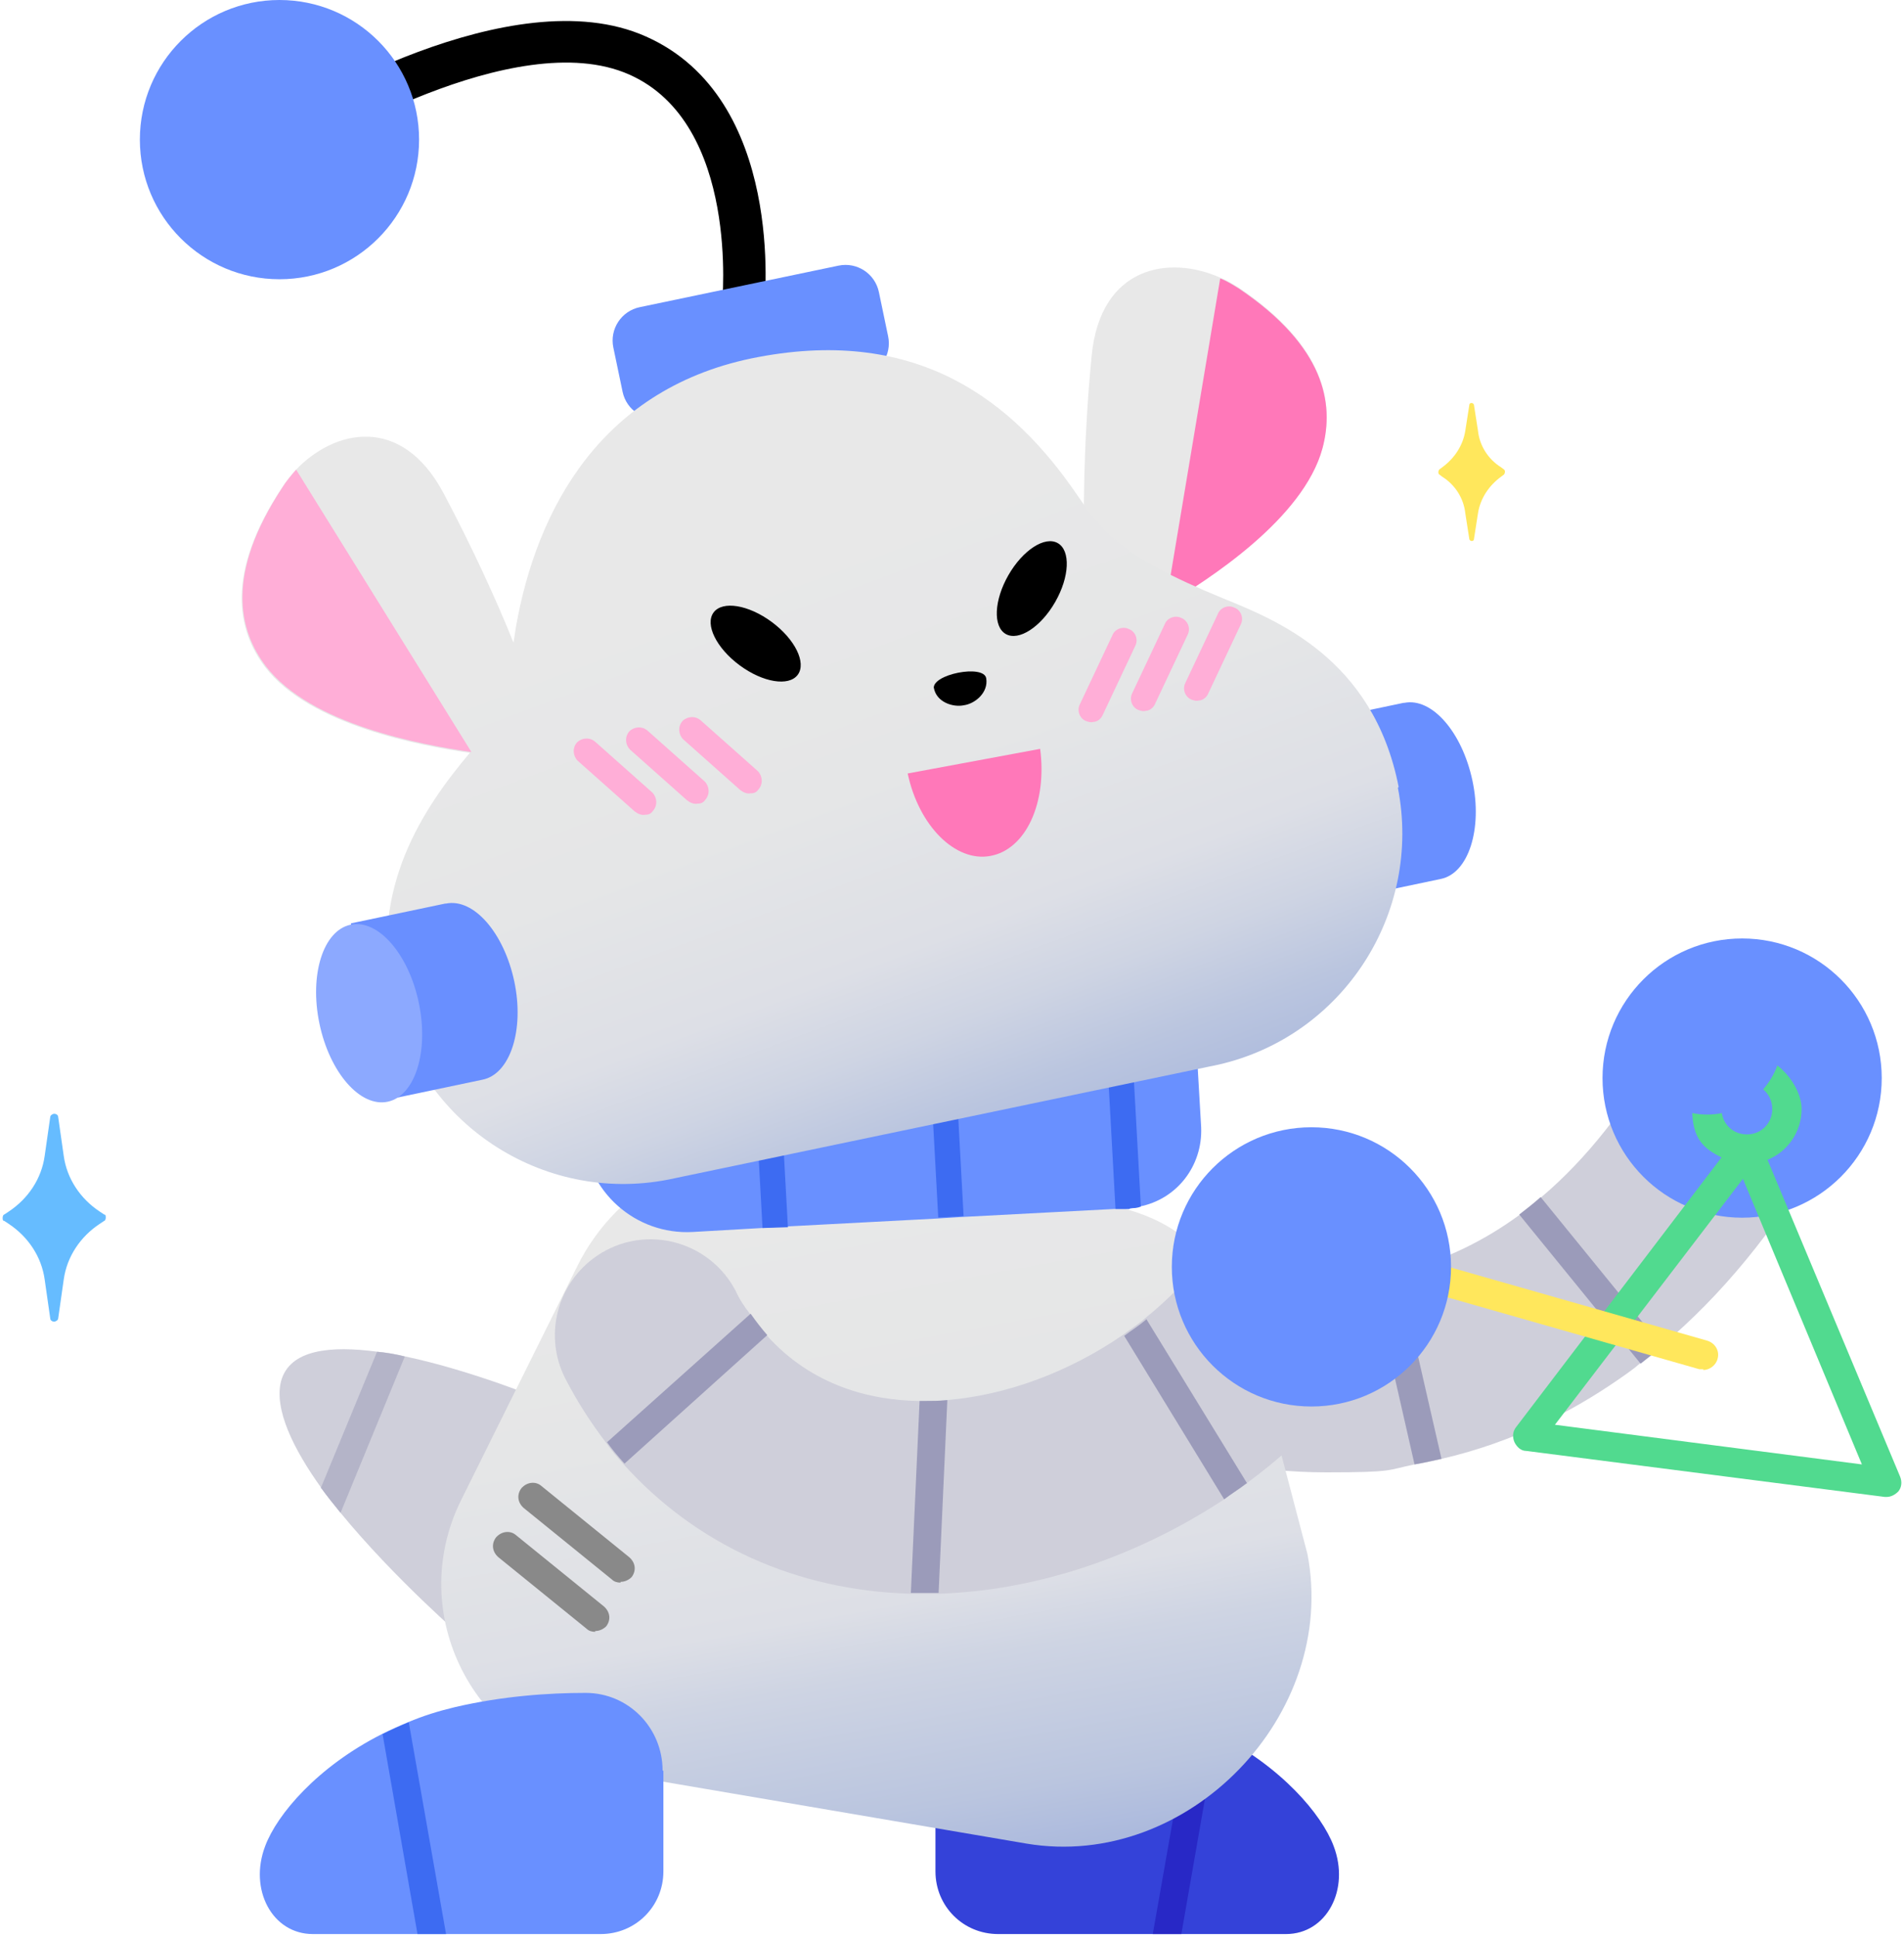 <svg width="115" height="117" viewBox="0 0 115 117" fill="none" xmlns="http://www.w3.org/2000/svg">
<path d="M109.343 62.281C107.091 59.981 103.45 59.981 101.151 62.185C100.576 62.76 100.24 63.287 99.905 63.909C98.18 66.88 95.929 69.898 93.102 72.293C92.671 72.677 92.24 73.012 91.808 73.347C89.653 74.928 87.257 76.126 84.479 76.797C83.952 76.892 83.425 77.036 82.85 77.084C79.257 77.611 75.089 77.084 70.394 75.216C67.423 74.018 64.07 75.455 62.824 78.426C61.626 81.396 63.064 84.749 66.034 85.995C71.208 88.103 75.951 88.918 80.119 88.918C84.287 88.918 83.76 88.774 85.437 88.438C86.012 88.343 86.539 88.247 87.066 88.103C91.425 87.097 94.971 85.229 97.749 83.312C98.228 82.977 98.659 82.689 99.091 82.306C99.522 81.971 99.953 81.635 100.384 81.252C103.977 78.234 107.139 74.353 109.87 69.754C109.87 69.706 109.918 69.658 109.966 69.611C111.499 67.359 111.307 64.245 109.343 62.233V62.281Z" fill="#CFCFDA"/>
<path d="M87.066 88.103C86.538 88.199 86.011 88.343 85.437 88.438L82.85 77.084C83.424 76.988 83.951 76.893 84.478 76.797L87.066 88.103Z" fill="#9B9BBA"/>
<path d="M100.384 81.3C99.953 81.683 99.522 82.019 99.091 82.354L91.761 73.347C92.192 73.012 92.623 72.677 93.054 72.293L100.384 81.3Z" fill="#9B9BBA"/>
<path d="M56.501 102.571V113.015C56.501 115.123 58.177 116.8 60.285 116.8H77.676C80.119 116.8 81.556 114.117 80.55 111.482C79.832 109.566 77.388 106.691 73.508 104.727C73.029 104.488 72.502 104.248 71.927 104.009C71.017 103.625 70.106 103.338 69.1 103.098C62.681 101.565 56.548 102.619 56.548 102.619L56.501 102.571Z" fill="#3442D9"/>
<path d="M69.675 116.8H71.352L73.46 104.727C72.981 104.488 72.454 104.248 71.879 104.009L69.627 116.8H69.675Z" fill="#2828C6"/>
<path d="M19.372 89.828C19.755 90.355 20.138 90.834 20.569 91.361C23.827 95.337 27.995 98.93 27.995 98.93L32.834 84.558C32.834 84.558 28.57 82.785 24.498 81.923C23.923 81.779 23.348 81.683 22.821 81.636C19.947 81.252 17.503 81.492 16.976 83.408C16.545 85.085 17.695 87.48 19.419 89.876L19.372 89.828Z" fill="#CFCFDA"/>
<path d="M19.372 89.828C19.755 90.355 20.138 90.834 20.569 91.361L24.45 81.923C23.875 81.779 23.3 81.683 22.773 81.635L19.372 89.876V89.828Z" fill="#B4B4C8"/>
<path d="M48.404 69.563L65.794 72.533C70.969 73.395 73.699 75.264 75.999 82.546L78.969 93.852C80.838 103.577 71.735 112.967 62.01 111.339L36.139 106.931C28.618 105.637 24.45 97.445 27.851 90.594L34.846 76.509C37.337 71.431 42.894 68.652 48.452 69.563H48.404Z" fill="url(#paint0_linear_1631_265029)"/>
<path d="M37.481 95.529C37.721 95.529 37.96 95.433 38.152 95.241C38.439 94.858 38.391 94.379 38.008 94.044L32.69 89.732C32.355 89.445 31.828 89.492 31.492 89.876C31.205 90.259 31.253 90.738 31.636 91.073L36.954 95.385C37.098 95.529 37.289 95.577 37.481 95.577V95.529Z" fill="#898989"/>
<path d="M35.948 98.499C36.187 98.499 36.427 98.403 36.618 98.212C36.906 97.828 36.858 97.349 36.475 97.014L31.157 92.702C30.822 92.415 30.295 92.463 29.959 92.846C29.672 93.229 29.72 93.708 30.103 94.044L35.421 98.355C35.565 98.499 35.756 98.547 35.948 98.547V98.499Z" fill="#898989"/>
<path d="M40.068 106.931V113.015C40.068 115.123 38.391 116.8 36.283 116.8H18.892C16.449 116.8 15.012 114.117 16.018 111.482C16.736 109.566 19.18 106.691 23.06 104.727C23.54 104.488 24.067 104.248 24.641 104.009C25.552 103.625 26.462 103.338 27.468 103.098C30.342 102.428 33.121 102.236 35.373 102.236C37.96 102.236 40.02 104.344 40.02 106.931H40.068Z" fill="#6990FF"/>
<path d="M26.893 116.8H25.216L23.108 104.727C23.587 104.488 24.114 104.248 24.689 104.009L26.941 116.8H26.893Z" fill="#3D6BF2"/>
<path d="M6.005 73.156C4.855 72.389 4.041 71.192 3.849 69.802L3.514 67.455C3.514 67.359 3.418 67.263 3.274 67.263C3.178 67.263 3.035 67.359 3.035 67.455L2.699 69.802C2.508 71.192 1.693 72.389 0.543 73.156L0.256 73.347C0.208 73.347 0.16 73.443 0.16 73.539C0.16 73.635 0.16 73.731 0.256 73.731L0.543 73.922C1.693 74.689 2.508 75.886 2.699 77.276L3.035 79.623C3.035 79.719 3.13 79.815 3.274 79.815C3.37 79.815 3.514 79.719 3.514 79.623L3.849 77.276C4.041 75.886 4.855 74.689 6.005 73.922L6.292 73.731C6.34 73.731 6.388 73.635 6.388 73.539C6.388 73.443 6.388 73.347 6.292 73.347L6.005 73.156Z" fill="#66BCFF"/>
<path d="M90.659 28.218C89.892 27.739 89.365 26.924 89.269 26.014L89.03 24.481C89.03 24.385 88.934 24.337 88.886 24.337C88.79 24.337 88.742 24.385 88.742 24.481L88.503 26.014C88.359 26.924 87.832 27.691 87.114 28.218L86.922 28.362C86.922 28.362 86.874 28.457 86.874 28.505C86.874 28.553 86.874 28.601 86.922 28.649L87.114 28.793C87.88 29.272 88.407 30.086 88.503 30.997L88.742 32.53C88.742 32.626 88.838 32.673 88.886 32.673C88.982 32.673 89.03 32.626 89.03 32.53L89.269 30.997C89.413 30.086 89.94 29.32 90.659 28.793L90.85 28.649C90.85 28.649 90.898 28.553 90.898 28.505C90.898 28.457 90.898 28.41 90.85 28.362L90.659 28.218Z" fill="#FFE75C"/>
<path d="M84.095 79.911C81.939 83.648 78.873 86.953 75.28 89.588C74.849 89.924 74.37 90.211 73.939 90.546C68.765 93.948 62.728 96.056 56.692 96.248C56.404 96.248 56.117 96.248 55.83 96.248C55.542 96.248 55.446 96.248 55.207 96.248C55.159 96.248 55.063 96.248 55.015 96.248C48.069 96.056 42.032 93.277 37.672 88.438C37.289 88.007 36.954 87.624 36.618 87.145C35.708 85.947 34.894 84.702 34.175 83.312C32.69 80.486 33.792 76.988 36.618 75.503C39.445 74.018 42.942 75.12 44.428 77.947C44.667 78.474 44.955 78.905 45.29 79.336C45.625 79.815 45.961 80.246 46.296 80.629C49.075 83.743 52.668 84.558 55.446 84.606H55.494C55.59 84.606 55.686 84.606 55.782 84.606C56.213 84.606 56.692 84.606 57.123 84.558C60.812 84.27 64.597 82.833 67.807 80.629C68.238 80.294 68.717 80.007 69.148 79.623C71.112 78.042 72.789 76.174 73.987 74.066C75.616 71.287 79.161 70.329 81.892 71.958C84.67 73.539 85.629 77.084 84 79.863L84.095 79.911Z" fill="#CFCFDA"/>
<path d="M46.343 80.629L37.72 88.39C37.337 87.959 37.001 87.576 36.666 87.097L45.337 79.336C45.673 79.815 46.008 80.246 46.343 80.629Z" fill="#9B9BBA"/>
<path d="M57.218 84.558L56.691 96.199C56.404 96.199 56.117 96.199 55.829 96.199C55.542 96.199 55.446 96.199 55.206 96.199C55.158 96.199 55.063 96.199 55.015 96.199L55.542 84.606C55.638 84.606 55.733 84.606 55.829 84.606C56.26 84.606 56.739 84.606 57.17 84.558H57.218Z" fill="#9B9BBA"/>
<path d="M75.28 89.588C74.849 89.924 74.37 90.211 73.939 90.546L67.902 80.677C68.334 80.342 68.813 80.054 69.244 79.671L75.328 89.588H75.28Z" fill="#9B9BBA"/>
<path d="M35.229 68.509C35.42 71.958 38.391 74.593 41.84 74.401L46.008 74.162L47.541 74.066L56.644 73.587L58.177 73.491L67.279 73.012H68.142C68.381 72.964 68.573 72.916 68.812 72.868C71.064 72.437 72.645 70.425 72.549 68.078L72.262 63.143L68.285 63.335L66.752 63.43L57.65 63.91L56.117 64.005L47.014 64.484L45.481 64.58L35.037 65.155L35.229 68.461V68.509Z" fill="#6990FF"/>
<path d="M68.237 72.964C68.477 72.964 68.669 72.964 68.908 72.868L68.381 63.335L66.848 63.43L67.375 73.012H68.237V72.964Z" fill="#3D6BF2"/>
<path d="M57.682 63.878L56.151 63.961L56.669 73.528L58.2 73.445L57.682 63.878Z" fill="#3D6BF2"/>
<path d="M46.056 74.162L47.589 74.114L47.062 64.532L45.529 64.58L46.056 74.162Z" fill="#3D6BF2"/>
<path d="M84.814 42.447C86.491 42.111 88.311 44.219 88.934 47.142C89.557 50.064 88.695 52.747 87.018 53.082L81.317 54.28L79.065 43.644L84.766 42.447H84.814Z" fill="#698FFF"/>
<path d="M69.483 37.033C69.723 36.889 70.01 36.746 70.393 36.506C72.98 34.973 78.729 31.284 79.879 27.02C80.598 24.337 80.023 20.888 74.849 17.391C74.466 17.151 74.082 16.912 73.699 16.768C70.585 15.379 66.465 16.097 65.938 21.463C65.411 26.733 65.363 32.53 65.603 35.117C65.842 37.368 67.662 38.039 69.435 37.081L69.483 37.033Z" fill="#E8E8E8"/>
<path d="M70.393 36.554C72.98 35.021 78.729 31.332 79.879 27.068C80.597 24.385 80.023 20.936 74.849 17.439C74.465 17.199 74.082 16.959 73.699 16.816L70.393 36.602V36.554Z" fill="#FF78B9"/>
<path d="M44.811 19.882C45.481 19.882 46.056 19.403 46.152 18.732C46.2 18.205 47.446 5.941 39.014 2.204C30.869 -1.437 17.742 6.707 17.215 7.043C16.641 7.426 16.449 8.192 16.832 8.815C17.215 9.39 17.982 9.582 18.605 9.198C18.748 9.103 31.109 1.437 38.008 4.503C44.715 7.474 43.613 18.301 43.613 18.397C43.517 19.115 44.044 19.738 44.763 19.786C44.763 19.786 44.811 19.786 44.858 19.786L44.811 19.882Z" fill="black"/>
<path d="M40.042 25.256L52.047 22.748C53.161 22.516 53.875 21.424 53.642 20.311L53.084 17.637C52.851 16.524 51.76 15.809 50.646 16.042L38.641 18.55C37.527 18.783 36.813 19.874 37.045 20.988L37.604 23.661C37.837 24.775 38.928 25.489 40.042 25.256Z" fill="#6990FF"/>
<path d="M16.88 16.864C21.537 16.864 25.312 13.089 25.312 8.432C25.312 3.775 21.537 0 16.88 0C12.223 0 8.448 3.775 8.448 8.432C8.448 13.089 12.223 16.864 16.88 16.864Z" fill="#6990FF"/>
<path d="M84.478 47.525C82.945 39.716 77.005 37.416 73.843 36.123C67.519 33.536 66.513 32.003 65.028 29.847C61.195 24.241 55.494 19.738 45.816 21.559C36.331 23.331 32.402 30.757 31.157 37.895C31.109 38.231 31.061 38.518 31.013 38.806C29.959 36.171 28.426 32.865 26.797 29.799C24.258 25.008 20.186 25.918 17.838 28.41C17.551 28.745 17.263 29.08 17.024 29.463C13.574 34.685 14.341 38.087 16.017 40.291C18.7 43.788 25.36 45.034 28.378 45.465C25.551 48.818 22.341 53.609 23.683 60.125C25.264 67.79 32.737 72.725 40.355 71.239L73.603 64.293C81.125 62.568 85.915 55.142 84.43 47.573L84.478 47.525Z" fill="url(#paint1_linear_1631_265029)"/>
<path d="M16.066 40.243C18.797 43.788 25.504 44.986 28.474 45.417L17.886 28.362C17.599 28.697 17.311 29.032 17.072 29.416C13.623 34.638 14.389 38.039 16.066 40.243Z" fill="#FFAED7"/>
<path d="M26.94 54.567C28.617 54.232 30.438 56.34 31.061 59.262C31.683 62.185 30.821 64.868 29.144 65.203L23.443 66.401L21.191 55.765L26.892 54.567H26.94Z" fill="#698FFF"/>
<path d="M23.412 66.536C25.069 66.19 25.913 63.516 25.296 60.563C24.68 57.611 22.836 55.498 21.178 55.844C19.52 56.191 18.677 58.865 19.294 61.817C19.91 64.77 21.754 66.883 23.412 66.536Z" fill="#8CA9FF"/>
<path d="M63.733 36.355C64.601 34.84 64.671 33.249 63.891 32.802C63.11 32.355 61.774 33.221 60.906 34.736C60.038 36.251 59.967 37.842 60.748 38.289C61.529 38.736 62.865 37.87 63.733 36.355Z" fill="black"/>
<path d="M48.184 40.75C48.719 40.027 48.015 38.598 46.611 37.56C45.207 36.521 43.635 36.265 43.1 36.988C42.565 37.711 43.269 39.14 44.673 40.178C46.077 41.217 47.649 41.473 48.184 40.75Z" fill="black"/>
<path d="M45.386 47.908C45.577 47.908 45.721 47.812 45.817 47.669C46.104 47.333 46.056 46.854 45.769 46.567L42.319 43.501C41.984 43.213 41.505 43.261 41.218 43.548C40.93 43.884 40.978 44.363 41.265 44.65L44.715 47.717C44.907 47.86 45.146 47.956 45.338 47.908H45.386Z" fill="#FFAED7"/>
<path d="M42.176 48.531C42.367 48.531 42.511 48.435 42.607 48.291C42.894 47.956 42.846 47.477 42.559 47.19L39.109 44.123C38.774 43.836 38.295 43.884 38.008 44.171C37.72 44.507 37.768 44.986 38.056 45.273L41.505 48.339C41.697 48.483 41.936 48.579 42.128 48.531H42.176Z" fill="#FFAED7"/>
<path d="M39.014 49.202C39.205 49.202 39.349 49.106 39.445 48.962C39.732 48.627 39.684 48.148 39.397 47.86L35.947 44.794C35.612 44.507 35.133 44.554 34.846 44.842C34.558 45.177 34.606 45.656 34.893 45.944L38.343 49.01C38.534 49.154 38.774 49.249 38.966 49.202H39.014Z" fill="#FFAED7"/>
<path d="M66.034 43.596C66.273 43.596 66.513 43.405 66.609 43.165L68.573 38.997C68.764 38.614 68.573 38.135 68.189 37.991C67.806 37.8 67.327 37.991 67.183 38.374L65.219 42.542C65.028 42.926 65.219 43.405 65.603 43.548C65.746 43.596 65.89 43.644 66.034 43.596Z" fill="#FFAED7"/>
<path d="M69.196 42.926C69.435 42.926 69.675 42.734 69.771 42.495L71.735 38.327C71.927 37.943 71.735 37.464 71.352 37.32C70.968 37.129 70.489 37.32 70.346 37.704L68.381 41.872C68.19 42.255 68.381 42.734 68.765 42.878C68.908 42.926 69.052 42.974 69.196 42.926Z" fill="#FFAED7"/>
<path d="M72.406 42.303C72.645 42.303 72.885 42.111 72.981 41.872L74.945 37.704C75.136 37.32 74.945 36.841 74.562 36.698C74.178 36.506 73.699 36.698 73.555 37.081L71.591 41.249C71.4 41.632 71.591 42.111 71.975 42.255C72.118 42.303 72.262 42.351 72.406 42.303Z" fill="#FFAED7"/>
<path d="M56.404 41.584C56.26 40.722 59.422 40.099 59.566 40.962C59.71 41.824 58.895 42.495 58.225 42.59C57.554 42.734 56.548 42.399 56.404 41.536V41.584Z" fill="black"/>
<path d="M62.824 45.225C63.255 48.483 61.962 51.31 59.806 51.693C57.698 52.076 55.494 49.872 54.823 46.711L62.824 45.225Z" fill="#FF78B9"/>
<path d="M105.223 73.539C109.88 73.539 113.655 69.764 113.655 65.107C113.655 60.45 109.88 56.675 105.223 56.675C100.566 56.675 96.791 60.45 96.791 65.107C96.791 69.764 100.566 73.539 105.223 73.539Z" fill="#6990FF"/>
<path d="M114.757 89.157L106.756 70.042C107.954 69.563 108.816 68.365 108.816 66.976C108.816 65.586 107.331 63.67 105.51 63.67C103.69 63.67 102.205 65.155 102.205 66.976C102.205 68.796 102.923 69.371 103.977 69.898L91.569 86.187C91.377 86.426 91.329 86.762 91.473 87.097C91.617 87.384 91.856 87.624 92.192 87.624L113.846 90.403H113.942C114.23 90.403 114.469 90.259 114.661 90.067C114.852 89.828 114.9 89.492 114.757 89.157ZM105.51 65.442C106.373 65.442 107.043 66.113 107.043 66.976C107.043 67.838 106.373 68.509 105.51 68.509C104.648 68.509 103.977 67.838 103.977 66.976C103.977 66.113 104.648 65.442 105.51 65.442ZM93.916 86.043L105.271 71.192L112.457 88.438L93.916 86.043Z" fill="#51DA8F"/>
<path d="M103.115 67.311C105.602 67.311 107.618 65.295 107.618 62.808C107.618 60.32 105.602 58.304 103.115 58.304C100.628 58.304 98.611 60.32 98.611 62.808C98.611 65.295 100.628 67.311 103.115 67.311Z" fill="#6990FF"/>
<path d="M102.875 82.689C102.779 82.689 102.731 82.689 102.636 82.689L84.335 77.468C83.856 77.324 83.568 76.845 83.712 76.366C83.856 75.886 84.335 75.599 84.814 75.743L103.115 80.965C103.594 81.109 103.881 81.588 103.738 82.067C103.642 82.45 103.258 82.737 102.875 82.737V82.689Z" fill="#FFE75C"/>
<path d="M79.209 84.941C83.865 84.941 87.641 81.166 87.641 76.509C87.641 71.852 83.865 68.077 79.209 68.077C74.552 68.077 70.777 71.852 70.777 76.509C70.777 81.166 74.552 84.941 79.209 84.941Z" fill="#6990FF"/>
<defs>
<linearGradient id="paint0_linear_1631_265029" x1="48.705" y1="72.653" x2="56.098" y2="113.215" gradientUnits="userSpaceOnUse">
<stop stop-color="#E8E8E8"/>
<stop offset="0.3" stop-color="#E5E6E7"/>
<stop offset="0.6" stop-color="#DDDFE6"/>
<stop offset="0.7" stop-color="#CED4E3"/>
<stop offset="0.9" stop-color="#BAC5DF"/>
<stop offset="1" stop-color="#ABB9DD"/>
</linearGradient>
<linearGradient id="paint1_linear_1631_265029" x1="42.75" y1="23.858" x2="60.524" y2="71.575" gradientUnits="userSpaceOnUse">
<stop offset="0.2" stop-color="#E8E8E8"/>
<stop offset="0.5" stop-color="#E5E6E7"/>
<stop offset="0.7" stop-color="#DDDFE6"/>
<stop offset="0.8" stop-color="#CED4E3"/>
<stop offset="0.9" stop-color="#BAC5DF"/>
<stop offset="1" stop-color="#ABB9DD"/>
</linearGradient>
</defs>
</svg>
